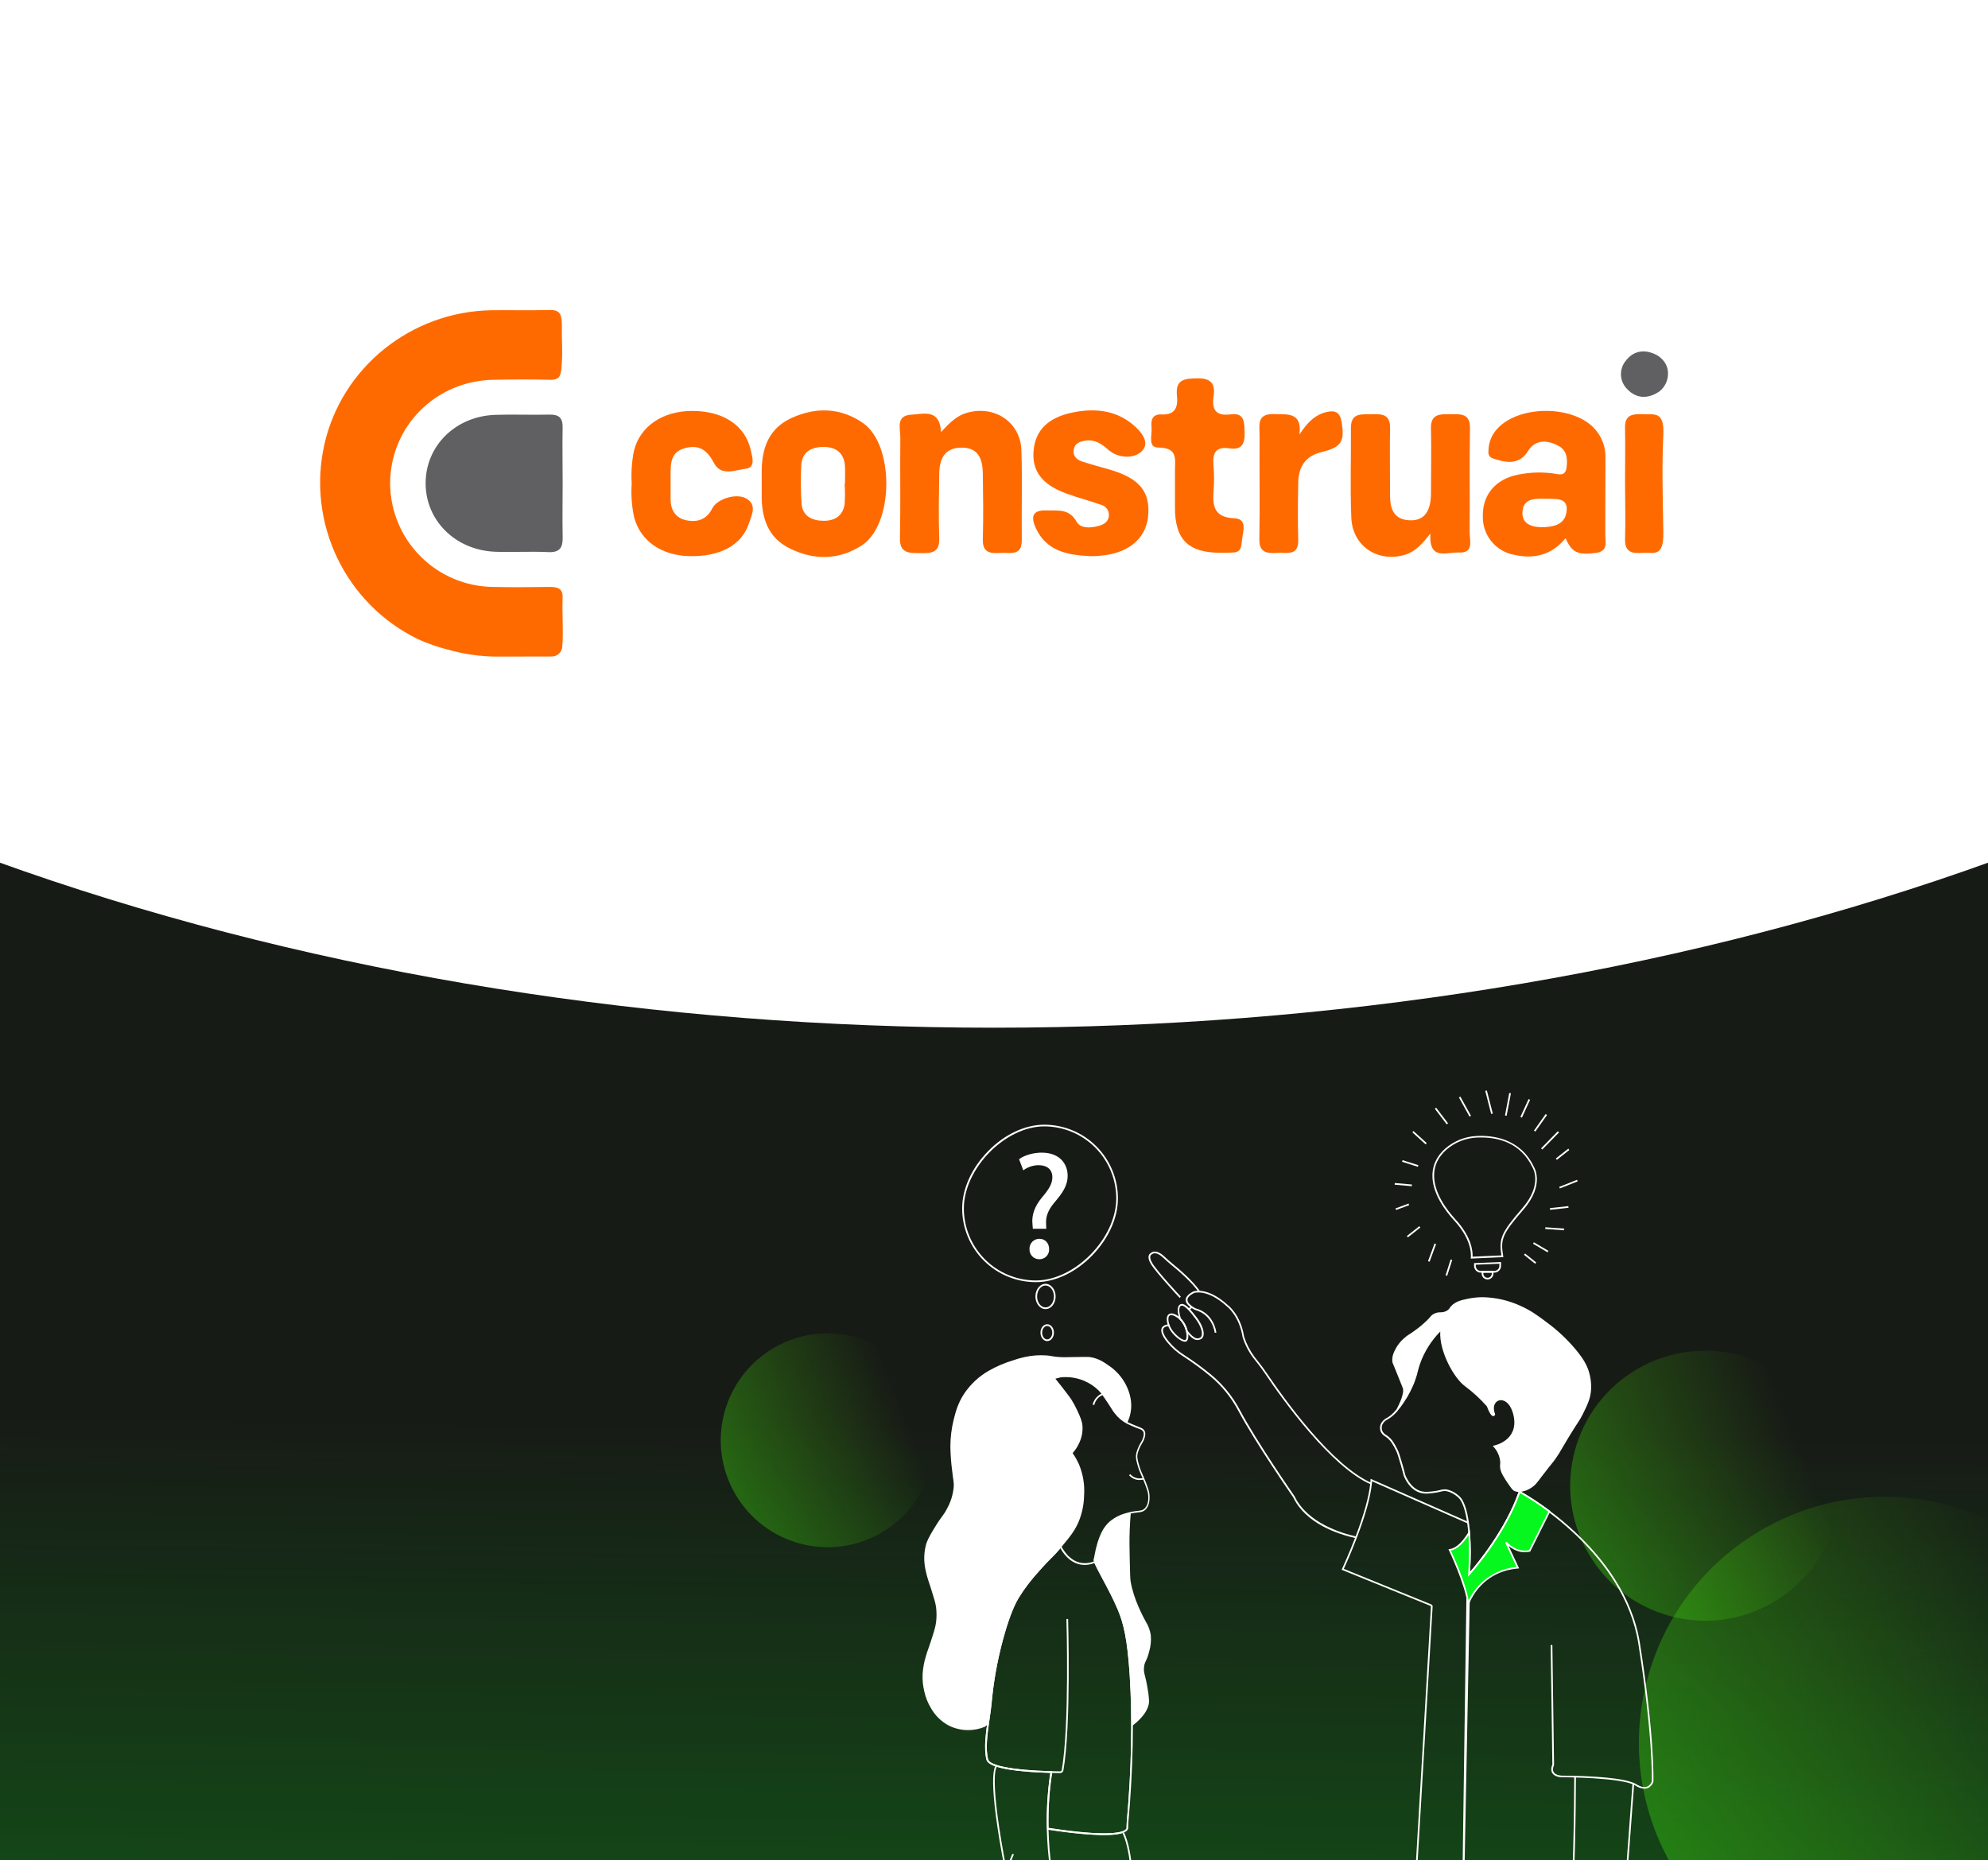 <svg width="590" height="552" viewBox="0 0 590 552" fill="none" xmlns="http://www.w3.org/2000/svg">
<rect x="0" y="0" width="590" height="552" fill="#333333" stroke="none"/>
<g clip-path="url(#clip0_459_2)">
<rect width="590" height="552" fill="#171B16"/>
<rect x="-50" y="374" width="668" height="212" fill="url(#paint0_linear_459_2)"/>
<circle cx="559.4" cy="517.207" r="72.997" transform="rotate(-120 559.4 517.207)" fill="url(#paint1_linear_459_2)"/>
<circle cx="245.638" cy="427.44" r="31.729" transform="rotate(-120 245.638 427.44)" fill="url(#paint2_linear_459_2)"/>
<circle cx="506.068" cy="440.92" r="40.065" transform="rotate(-120 506.068 440.92)" fill="url(#paint3_linear_459_2)"/>
<path d="M467.474 400.754C469.878 403.658 470.598 405.252 470.973 406.252C471.707 408.168 472.047 410.213 471.972 412.264C471.827 415.008 470.888 416.932 469.473 419.761C468.474 421.76 468.414 421.436 465.475 426.259C463.081 430.187 462.946 430.687 461.477 432.756C460.327 434.375 460.622 433.755 457.978 437.254C455.949 439.928 455.579 440.543 454.48 441.252C453.98 441.567 451.446 443.216 449.482 442.252C449.027 442.027 448.512 441.252 447.483 439.753C445.768 437.229 445.558 436.254 445.483 435.755C445.344 434.83 445.538 434.665 445.483 433.755C445.413 432.646 445.014 431.097 443.484 429.257C443.484 429.257 450.981 427.758 449.482 420.261C447.982 412.764 441.485 414.763 443.484 419.761C443.484 419.761 442.985 421.261 441.485 417.262C439.535 415.042 437.357 413.032 434.988 411.265C431.489 408.766 426.991 400.269 427.741 394.522C424.845 397.318 422.624 400.736 421.244 404.518C420.704 406.017 420.539 406.947 420.244 408.016C419.056 411.845 417.14 415.409 414.601 418.512C417.495 413.184 416.496 411.75 416.496 411.75L415.496 409.251C415.161 408.416 414.831 407.581 414.496 406.752C413.547 404.403 413.537 404.498 413.497 404.253C413.222 402.628 413.997 401.224 414.496 400.254C415.138 399.11 415.985 398.093 416.995 397.256C418.175 396.196 418.32 396.401 420.494 394.757C421.548 393.992 422.55 393.157 423.493 392.258C424.962 390.838 424.772 390.673 425.492 390.259C427.066 389.354 427.941 390.159 429.49 389.259C430.555 388.639 430.345 388.125 431.489 387.26C432.634 386.395 433.753 386.135 435.488 385.761C436.965 385.438 438.473 385.27 439.986 385.261C443.783 385.334 447.525 386.184 450.981 387.76C454.184 389.169 456.213 390.688 458.976 392.756L458.978 392.758C462.12 395.074 464.972 397.758 467.474 400.754Z" fill="white"/>
<path d="M334.03 410.75C332.845 408.532 331.128 406.643 329.032 405.253L328.986 405.22C327.688 404.31 326.004 403.129 323.534 402.754C323.009 402.671 321.432 402.697 318.295 402.749L318.037 402.754C316.152 402.784 315.613 402.814 314.538 402.754C312.434 402.634 312.259 402.389 310.54 402.254C308.361 402.101 306.172 402.27 304.043 402.754C302.856 403.01 301.687 403.344 300.544 403.753C298.109 404.494 295.763 405.5 293.547 406.752C290.53 408.459 287.96 410.857 286.05 413.749C284.259 416.524 283.618 419.029 283.054 421.236L283.051 421.246C282.398 423.862 282.062 426.547 282.052 429.243C282.082 431.583 282.248 433.919 282.552 436.24C282.931 439.698 283.136 439.863 283.051 441.238C282.853 443.521 282.172 445.735 281.052 447.735C279.998 449.824 279.728 449.529 277.304 453.483C275.44 456.516 275.05 457.586 274.805 458.48C274.42 459.947 274.252 461.463 274.305 462.979C274.358 464.158 274.525 465.33 274.805 466.477C275.165 468.141 275.425 468.696 276.304 471.475C277.184 474.254 277.649 475.753 277.804 476.973C277.989 478.466 277.989 479.977 277.804 481.471C277.629 482.855 277.184 484.245 276.304 486.968C275.35 489.912 275.25 489.847 274.805 491.467C274.241 493.25 273.905 495.097 273.805 496.964C273.746 498.645 273.914 500.326 274.305 501.962C274.691 503.727 275.367 505.416 276.304 506.96C277.485 509.049 279.213 510.777 281.302 511.958C283.148 512.941 285.208 513.456 287.3 513.457C289.015 513.459 290.714 513.119 292.297 512.458L293.237 511.728C293.537 509.579 293.877 507.495 294.047 505.731C294.627 499.142 295.798 492.618 297.545 486.239C299.679 478.332 301.454 475.243 302.043 474.244C303.923 471.204 306.1 468.358 308.541 465.747C311.494 462.409 312.244 462.139 315.038 458.75C317.567 455.677 318.936 453.987 320.036 451.253C320.977 448.863 321.484 446.325 321.535 443.757C321.737 440.682 321.224 437.603 320.036 434.76C319.5 433.524 318.83 432.351 318.037 431.262C318.859 430.375 319.533 429.363 320.036 428.263C320.8 426.713 321.145 424.99 321.035 423.265C320.922 421.847 320.466 420.834 319.567 418.836L319.536 418.767C319.028 417.646 318.443 416.56 317.787 415.518C317.467 415.019 316.992 414.344 314.788 411.52C314.122 410.664 313.455 409.831 312.789 409.021L314.788 408.521C317.167 408.275 319.57 408.618 321.785 409.521C323.466 410.217 324.994 411.236 326.283 412.52C327.015 413.262 327.683 414.257 329.018 416.247L329.032 416.268C330.376 418.272 330.312 418.407 331.031 419.267C331.966 420.509 333.159 421.532 334.53 422.266C334.996 421.315 335.332 420.307 335.529 419.267C336.289 415.184 334.63 411.89 334.03 410.75Z" fill="white"/>
<path d="M341.027 490.217C341.52 488.6 341.69 486.902 341.527 485.219C341.3 483.799 340.79 482.44 340.027 481.221C339.238 479.776 336.414 474.584 335.529 469.226C335.414 468.541 335.369 466.522 335.279 462.479L335.278 462.401C335.214 459.488 335.161 457.084 335.279 453.982C335.344 452.248 335.454 450.574 335.594 448.984C335.261 449.054 334.906 449.144 334.53 449.254C332.697 449.701 330.989 450.555 329.532 451.753C327.465 453.566 326.69 455.832 326.035 457.745L326.033 457.751C325.349 459.75 324.954 462.719 324.879 462.749C324.129 463.118 329.337 471.21 332.031 477.742C333.575 481.491 334.81 485.949 335.529 497.234C335.854 502.312 335.984 507.36 335.984 512.228C340.627 508.669 341.037 505.941 341.027 504.731C340.944 503.389 340.777 502.054 340.527 500.733C339.893 497.009 339.333 496.519 339.528 494.735C339.723 492.951 340.307 493.141 341.027 490.217Z" fill="white"/>
<path d="M327.453 544.589C323.909 544.589 318.666 544.184 310.9 543L310.695 542.97V542.76C310.544 537.202 310.879 531.642 311.694 526.142C303.393 525.892 293.507 525.017 292.797 522.264C291.928 518.895 292.617 514.157 293.232 509.979C293.457 508.439 293.667 506.98 293.792 505.685C294.365 499.153 295.521 492.685 297.245 486.359L297.3 486.144C298.75 480.776 300.274 476.718 301.828 474.084C303.883 470.585 306.257 467.916 308.351 465.547C309.68 464.048 310.545 463.183 311.384 462.344C312.51 461.244 313.578 460.086 314.583 458.875L314.823 458.585L314.998 458.915C316.077 460.979 319.201 465.537 324.894 463.328L325.129 463.238L325.214 463.473C325.578 464.418 326.508 466.152 327.578 468.156C329.077 470.97 330.966 474.474 332.261 477.617C333.915 481.616 335.084 486.314 335.759 497.184C336.594 510.259 336.294 525.022 334.865 541.071C334.835 541.403 334.824 541.737 334.83 542.07C334.83 542.215 334.83 542.36 334.83 542.505C334.815 542.676 334.762 542.841 334.676 542.988C334.589 543.136 334.471 543.263 334.33 543.36C333.685 543.939 331.931 544.589 327.453 544.589ZM311.184 542.535C329.057 545.244 333.12 543.76 334.04 542.99C334.122 542.932 334.192 542.858 334.244 542.772C334.297 542.686 334.331 542.59 334.345 542.49C334.345 542.35 334.345 542.21 334.345 542.065C334.345 541.725 334.345 541.376 334.38 541.026C335.809 525.002 336.109 510.264 335.274 497.219C334.585 486.414 333.43 481.78 331.776 477.807C330.491 474.688 328.617 471.2 327.113 468.391C326.073 466.447 325.234 464.893 324.819 463.893C319.181 465.932 315.972 461.749 314.708 459.485C313.444 460.984 312.599 461.819 311.709 462.708C310.82 463.598 310.015 464.403 308.711 465.892C306.285 468.496 304.124 471.334 302.258 474.364C300.724 476.958 299.22 480.976 297.76 486.299L297.7 486.514C295.989 492.81 294.842 499.246 294.272 505.745C294.142 507.06 293.932 508.519 293.707 510.064C293.102 514.197 292.417 518.88 293.262 522.154C293.762 524.033 300.759 525.347 311.969 525.652H312.254L312.209 525.932C311.381 531.426 311.038 536.981 311.184 542.535V542.535Z" fill="white"/>
<path d="M307.417 380.513C301.619 380.507 296.062 378.201 291.962 374.101C287.863 370.002 285.557 364.444 285.551 358.647C285.551 352.865 288.34 346.682 293.203 341.684C298.066 336.686 304.198 333.783 309.916 333.783C315.713 333.789 321.271 336.095 325.37 340.194C329.469 344.294 331.775 349.851 331.781 355.649C331.781 361.426 328.993 367.609 324.13 372.606C319.267 377.604 313.149 380.513 307.417 380.513ZM309.916 334.283C298.315 334.283 286.051 346.802 286.051 358.647C286.057 364.312 288.31 369.743 292.316 373.748C296.321 377.754 301.752 380.007 307.417 380.013C319.012 380.013 331.282 367.489 331.282 355.649C331.275 349.984 329.022 344.553 325.016 340.548C321.011 336.542 315.58 334.289 309.916 334.283V334.283ZM310.29 388.51C308.636 388.51 307.292 386.825 307.292 384.761C307.292 382.697 308.636 381.013 310.29 381.013C311.945 381.013 313.289 382.692 313.289 384.761C313.289 386.83 311.945 388.51 310.29 388.51ZM310.29 381.513C308.911 381.513 307.791 382.967 307.791 384.761C307.791 386.556 308.911 388.01 310.29 388.01C311.67 388.01 312.789 386.551 312.789 384.761C312.789 382.972 311.665 381.513 310.29 381.513ZM310.79 398.006C309.686 398.006 308.791 396.881 308.791 395.507C308.791 394.132 309.686 393.008 310.79 393.008C311.895 393.008 312.789 394.127 312.789 395.507C312.789 396.886 311.89 398.006 310.79 398.006ZM310.79 393.508C309.961 393.508 309.291 394.402 309.291 395.507C309.291 396.611 309.961 397.506 310.79 397.506C311.62 397.506 312.29 396.606 312.29 395.507C312.29 394.407 311.615 393.508 310.79 393.508Z" fill="white"/>
<path d="M327.828 544.599C324.255 544.599 318.922 544.159 311 542.94L311.075 542.44C328.468 545.119 332.921 543.939 334.026 543.04C334.115 542.977 334.189 542.896 334.245 542.802C334.3 542.708 334.334 542.603 334.346 542.495C334.346 542.34 334.346 542.19 334.346 542.035C334.34 541.702 334.352 541.368 334.381 541.036C335.79 525.277 336.1 510.124 335.275 497.229C334.585 486.409 333.431 481.781 331.777 477.817C330.487 474.699 328.613 471.2 327.109 468.391C325.109 464.613 324.39 463.243 324.555 462.734C324.572 462.678 324.601 462.627 324.64 462.584C324.67 462.469 324.72 462.184 324.775 461.889C325.016 460.454 325.35 459.037 325.774 457.646C326.424 455.756 327.229 453.402 329.348 451.543C330.831 450.319 332.572 449.448 334.441 448.994C335.436 448.705 336.457 448.513 337.489 448.42C338.569 448.295 339.219 448.225 339.823 447.565C340.893 446.4 340.823 444.566 340.758 443.746C340.713 442.867 340.423 442.062 339.758 440.323C339.283 439.053 338.939 438.324 338.664 437.694C338.297 436.925 337.992 436.128 337.754 435.31C337.254 433.636 336.934 432.531 337.254 431.182C337.492 430.291 337.836 429.432 338.279 428.623C338.429 428.343 338.564 428.123 338.684 427.918C338.936 427.535 339.128 427.115 339.253 426.674C339.398 426.174 339.593 425.439 339.278 424.864C339.024 424.4 338.559 424.225 337.969 424H337.909C336.275 423.38 334.91 422.74 334.411 422.5C333.007 421.755 331.784 420.711 330.827 419.442C330.503 419.053 330.212 418.639 329.957 418.202C329.727 417.822 329.408 417.308 328.813 416.418C327.483 414.419 326.814 413.419 326.094 412.709C324.831 411.447 323.331 410.447 321.681 409.766C320.426 409.246 319.103 408.909 317.753 408.766C316.772 408.666 315.784 408.666 314.804 408.766L313.219 409.166C313.814 409.896 314.404 410.635 314.974 411.365C317.278 414.319 317.688 414.914 317.972 415.363C318.637 416.414 319.226 417.509 319.737 418.642C320.671 420.706 321.141 421.746 321.261 423.225C321.373 424.991 321.02 426.756 320.236 428.343C319.753 429.405 319.111 430.387 318.332 431.257C319.084 432.316 319.724 433.45 320.241 434.64C321.436 437.518 321.949 440.633 321.741 443.741C321.697 446.338 321.189 448.905 320.241 451.323C319.107 454.152 317.638 455.936 315.204 458.885C314.11 460.227 312.942 461.507 311.705 462.719C310.875 463.548 310.016 464.408 308.706 465.892C306.627 468.246 304.268 470.89 302.239 474.349C300.71 476.938 299.205 480.951 297.741 486.284L297.676 486.519C295.97 492.809 294.824 499.238 294.252 505.731C294.127 507.045 293.912 508.504 293.688 510.054C293.083 514.187 292.398 518.87 293.243 522.139C293.888 524.638 305.158 525.637 314.609 525.697C314.727 525.699 314.842 525.659 314.934 525.584C315.025 525.509 315.087 525.404 315.109 525.287C317.433 512.083 316.503 480.806 316.493 480.476H316.993C316.993 480.791 317.932 512.138 315.603 525.387C315.562 525.621 315.438 525.832 315.255 525.984C315.072 526.135 314.841 526.216 314.604 526.212C309.711 526.167 293.658 525.757 292.758 522.279C291.888 518.91 292.583 514.177 293.193 509.994C293.418 508.454 293.628 506.995 293.753 505.701C294.326 499.179 295.479 492.721 297.196 486.404L297.256 486.169C298.71 480.791 300.23 476.738 301.784 474.109C303.838 470.61 306.212 467.946 308.306 465.577C309.631 464.078 310.496 463.213 311.305 462.379C312.531 461.18 313.689 459.913 314.774 458.585C317.378 455.427 318.677 453.792 319.732 451.153C320.669 448.792 321.177 446.282 321.231 443.741C321.421 440.702 320.908 437.66 319.732 434.85C319.202 433.632 318.54 432.475 317.758 431.402L317.638 431.237L317.777 431.087C318.582 430.22 319.241 429.229 319.732 428.153C320.488 426.645 320.832 424.964 320.731 423.28C320.616 421.886 320.161 420.876 319.232 418.862C318.73 417.749 318.151 416.674 317.498 415.643C317.208 415.188 316.808 414.604 314.499 411.645C313.854 410.815 313.184 409.981 312.5 409.146L312.25 408.841L314.634 408.246C317.064 407.985 319.521 408.328 321.786 409.246C323.499 409.954 325.054 410.993 326.364 412.305C327.119 413.064 327.793 414.074 329.143 416.088C329.742 416.983 330.062 417.502 330.297 417.882C330.536 418.301 330.814 418.696 331.127 419.062C332.038 420.279 333.205 421.283 334.545 422.001C335.045 422.245 336.41 422.875 338.044 423.5L338.104 423.525C338.734 423.765 339.333 423.99 339.673 424.614C340.083 425.369 339.848 426.229 339.673 426.799C339.534 427.284 339.322 427.746 339.044 428.168C338.929 428.358 338.799 428.578 338.654 428.848C338.223 429.617 337.888 430.436 337.654 431.287C337.379 432.456 337.624 433.366 338.154 435.155C338.385 435.953 338.681 436.73 339.039 437.479C339.318 438.089 339.663 438.854 340.148 440.138C340.768 441.797 341.108 442.717 341.148 443.711C341.188 444.571 341.293 446.575 340.083 447.89C339.348 448.689 338.549 448.779 337.439 448.889C336.434 448.982 335.44 449.17 334.471 449.449C332.673 449.885 330.997 450.72 329.568 451.893C327.568 453.662 326.799 455.851 326.139 457.786C325.722 459.152 325.396 460.544 325.164 461.954C325.024 462.694 324.999 462.833 324.925 462.893C324.925 463.393 326.199 465.807 327.423 468.131C328.923 470.95 330.812 474.459 332.111 477.602C333.766 481.601 334.93 486.284 335.61 497.169C336.435 510.094 336.11 525.267 334.71 541.056C334.68 541.376 334.68 541.685 334.68 542.015C334.68 542.175 334.68 542.33 334.68 542.49C334.669 542.67 334.618 542.845 334.531 543.002C334.445 543.16 334.325 543.298 334.181 543.405C333.596 544.054 331.797 544.599 327.828 544.599Z" fill="white"/>
<path d="M301.134 568.984C299.664 562.302 298.42 556.145 297.425 550.672C292.862 525.477 295.426 523.923 295.736 523.828L295.886 524.303C295.816 524.358 293.497 526.167 297.92 550.587C298.92 556.05 300.154 562.202 301.623 568.879L301.134 568.984ZM314.688 568.999C309.155 549.892 310.515 533.769 311.819 525.862L312.319 525.942C311.02 533.809 309.665 549.847 315.173 568.864L314.688 568.999Z" fill="white"/>
<path d="M295.895 568.644L295.395 568.549C296.335 563.771 298.239 555.054 300.428 550.191L300.653 550.291H300.908L300.883 550.396C298.724 555.194 296.829 563.891 295.895 568.644ZM336.428 568.599H335.928C336.138 556.639 335.203 548.372 333.144 544.034L333.594 543.819C335.688 548.227 336.643 556.564 336.428 568.599ZM324.773 416.952L324.273 416.867C324.501 415.888 325.03 415.004 325.786 414.34C326.541 413.676 327.485 413.265 328.486 413.164L328.556 413.664C325.292 414.123 324.793 416.837 324.773 416.952ZM338.272 439.228C337.665 439.243 337.063 439.123 336.509 438.875C335.954 438.628 335.462 438.26 335.068 437.798L335.473 437.504C335.558 437.619 336.81 439.228 339.313 438.617L339.469 438.959C339.469 438.959 339.699 439.165 338.272 439.228Z" fill="white"/>
<path d="M424.692 476.475L419.265 568.922L419.764 568.951L425.191 476.504L424.692 476.475Z" fill="white"/>
<path d="M424.877 476.723L398.163 465.867L398.278 465.628C398.278 465.588 400.237 461.449 402.241 456.187C404.74 449.629 406.275 444.132 406.665 440.283C406.704 439.918 406.729 439.573 406.749 439.234V438.874L435.772 451.663L435.572 452.118L407.204 439.623C407.204 439.858 407.169 440.093 407.139 440.338C406.739 444.282 405.24 449.679 402.686 456.366C400.952 460.93 399.263 464.653 398.818 465.608L425.047 476.273L424.877 476.723Z" fill="white"/>
<path d="M402.421 456.506C397.059 455.322 387.508 452.158 383.784 444.341C383.689 444.216 372.629 428.288 367.531 418.727C365.419 414.722 362.531 411.178 359.034 408.301C356.542 406.245 353.932 404.336 351.218 402.584C349.421 401.457 347.815 400.051 346.46 398.421C344.93 396.536 344.361 395.102 344.76 394.167C345.045 393.498 345.805 393.108 347.01 393.008L347.05 393.508C346.05 393.593 345.43 393.882 345.22 394.367C344.905 395.112 345.465 396.406 346.85 398.111C348.168 399.702 349.734 401.071 351.488 402.164C354.215 403.921 356.838 405.833 359.344 407.892C362.896 410.81 365.831 414.407 367.976 418.472C373.054 428.008 384.104 443.911 384.214 444.071C388.002 452.018 398.283 455.067 402.531 456.001L402.421 456.506Z" fill="white"/>
<path d="M351.627 398.181C350.628 398.181 349.018 396.941 347.829 395.492C346.704 394.122 346.065 392.213 346.33 390.954C346.354 390.75 346.424 390.554 346.535 390.381C346.646 390.208 346.794 390.062 346.969 389.954C347.184 389.856 347.416 389.801 347.652 389.793C347.888 389.786 348.123 389.825 348.344 389.909C349.608 390.294 350.983 391.563 351.762 393.068C352.807 395.067 352.982 397.491 352.132 398.066C351.98 398.155 351.803 398.195 351.627 398.181ZM347.629 390.289C347.524 390.281 347.419 390.295 347.319 390.33C347.22 390.365 347.128 390.419 347.051 390.49C346.973 390.561 346.911 390.648 346.868 390.744C346.824 390.84 346.801 390.943 346.799 391.049C346.614 391.993 347.049 393.757 348.214 395.172C349.668 396.946 351.357 397.951 351.837 397.631C352.317 397.311 352.302 395.222 351.302 393.293C350.655 391.973 349.54 390.942 348.174 390.399C347.999 390.335 347.815 390.298 347.629 390.289V390.289Z" fill="white"/>
<path d="M355.336 397.696C354.571 397.696 353.637 397.221 352.037 395.247L352.002 395.207V395.147C351.85 394.504 351.62 393.881 351.317 393.293C350.994 392.681 350.581 392.12 350.093 391.629L350.053 391.584V391.529C349.778 390.719 349.193 388.715 349.763 387.625C349.834 387.479 349.935 387.349 350.06 387.244C350.185 387.14 350.331 387.064 350.488 387.021C351.757 386.661 353.537 388.84 355.256 391.104C356.79 393.133 357.54 395.327 357.125 396.572C357.049 396.813 356.914 397.031 356.731 397.206C356.549 397.38 356.325 397.506 356.08 397.571C355.84 397.649 355.589 397.691 355.336 397.696ZM352.462 394.977C354.521 397.476 355.291 397.276 355.906 397.101C356.074 397.058 356.227 396.971 356.352 396.85C356.476 396.73 356.567 396.578 356.615 396.412C356.975 395.337 356.235 393.278 354.821 391.414C353.786 390.049 351.642 387.201 350.588 387.505C350.497 387.531 350.413 387.576 350.342 387.638C350.27 387.699 350.213 387.775 350.173 387.86C349.848 388.48 349.963 389.804 350.473 391.319C350.98 391.836 351.408 392.426 351.742 393.068C352.057 393.674 352.298 394.315 352.462 394.977ZM406.814 440.523C394.989 435.32 380.91 415.764 375.407 407.597C374.328 405.988 373.103 404.438 371.944 402.984C370.545 401.126 369.474 399.044 368.775 396.826C367.776 390.469 364.152 387.735 364.117 387.71C358.28 382.363 354.396 383.712 354.356 383.742C353.132 384.362 352.472 385.021 352.422 385.696C352.367 386.496 353.167 387.196 353.846 387.695C354.163 387.921 354.497 388.12 354.846 388.29C360.409 389.789 360.983 395.437 360.993 395.492L360.494 395.537C360.494 395.487 359.939 390.194 354.681 388.76C354.282 388.576 353.899 388.359 353.537 388.11C352.412 387.33 351.842 386.491 351.897 385.671C351.952 384.851 352.712 384.007 354.131 383.297C354.326 383.222 358.37 381.798 364.412 387.335C364.547 387.43 368.23 390.204 369.235 396.727C369.93 398.864 370.968 400.875 372.309 402.679C373.473 404.143 374.703 405.678 375.807 407.327C381.305 415.459 395.299 434.926 406.999 440.078L406.814 440.523Z" fill="white"/>
<path d="M353.022 388.774L352.663 388.425C352.943 388.153 353.248 387.907 353.572 387.69L353.857 388.1C353.559 388.298 353.279 388.524 353.022 388.774ZM350.089 385.181C349.804 384.871 343.057 377.634 341.562 375.14C340.917 374.071 340.718 373.196 340.957 372.546C341.016 372.383 341.107 372.233 341.225 372.105C341.343 371.977 341.484 371.874 341.642 371.802C341.892 371.587 343.211 370.702 345.53 372.871C346.36 373.641 347.105 374.335 347.9 374.975C350.109 376.764 354.112 380.208 356.136 383.187L355.726 383.467C353.727 380.543 349.774 377.134 347.585 375.365C346.78 374.71 346.025 374.016 345.191 373.236C343.002 371.192 341.962 372.181 341.952 372.191L341.912 372.231H341.857C341.753 372.279 341.661 372.348 341.586 372.434C341.511 372.521 341.455 372.622 341.422 372.731C341.297 373.076 341.297 373.731 341.992 374.885C343.456 377.334 350.383 384.766 350.453 384.836L350.089 385.181Z" fill="white"/>
<path d="M434.358 568.939L433.858 568.929L435.198 474.384L436.197 474.394L434.358 568.939Z" fill="white"/>
<path d="M466.285 568.964L465.785 568.904C466.935 559.358 467.165 536.603 467.21 527.262H467.709C467.669 536.613 467.439 559.393 466.285 568.964Z" fill="white"/>
<path d="M484.49 529.296L481.547 568.9L482.045 568.937L484.988 529.333L484.49 529.296Z" fill="white"/>
<path d="M488.036 530.84C487.065 530.783 486.129 530.458 485.332 529.901C481.439 527.467 463.656 527.442 463.476 527.442C463.396 527.442 461.477 527.442 460.712 526.237C460.277 525.577 460.282 524.703 460.712 523.643L460.212 488.208H460.712L461.212 523.748V523.793C460.817 524.713 460.792 525.447 461.137 525.967C461.767 526.932 463.461 526.967 463.481 526.967C464.216 526.967 481.588 526.967 485.602 529.501C486.891 530.305 487.976 530.55 488.825 530.225C489.153 530.077 489.445 529.862 489.685 529.594C489.925 529.327 490.107 529.012 490.22 528.671C490.245 527.936 490.555 515.177 486.222 487.768C482.013 461.104 454.105 444.786 451.121 443.112C446.623 455.892 436.282 467.292 436.177 467.407L435.678 467.942L435.728 467.222C436.522 456.096 435.323 446.73 432.809 444.436C430.81 442.632 428.986 442.502 428.966 442.502C428.502 442.481 428.039 442.54 427.596 442.677C427.076 442.813 426.549 442.919 426.017 442.997C424.332 443.242 422.888 443.447 421.409 442.997C419.484 442.397 417.88 440.798 416.761 438.369C416.608 438.052 416.498 437.716 416.436 437.369C416.336 436.96 416.166 436.265 415.746 434.825L415.691 434.63C415.006 432.306 414.666 431.132 414.262 430.372C413.407 428.733 412.737 427.433 411.343 426.464L411.133 426.319C410.531 425.99 410.049 425.477 409.759 424.855C409.491 424.149 409.491 423.371 409.759 422.665C410.13 421.848 410.78 421.189 411.593 420.806C412.077 420.537 412.531 420.217 412.947 419.852C413.468 419.387 413.956 418.886 414.407 418.352L414.786 418.677C414.326 419.227 413.825 419.742 413.287 420.217C412.85 420.596 412.376 420.931 411.873 421.216C411.152 421.545 410.571 422.119 410.233 422.835C410.014 423.42 410.014 424.065 410.233 424.65C410.491 425.178 410.909 425.612 411.428 425.889L411.643 426.034C413.142 427.079 413.837 428.423 414.721 430.127C415.146 430.937 415.491 432.127 416.186 434.476L416.241 434.67C416.666 436.12 416.836 436.82 416.936 437.239C416.995 437.548 417.092 437.849 417.225 438.134C418.285 440.433 419.789 441.942 421.574 442.497C422.943 442.922 424.337 442.722 425.952 442.497C426.471 442.425 426.985 442.321 427.491 442.187C427.976 442.039 428.484 441.975 428.99 441.997C429.075 441.997 431.02 442.127 433.144 444.062C435.753 446.431 436.992 455.407 436.277 466.517C438.387 464.078 446.853 453.872 450.731 442.662L450.831 442.387L451.086 442.522C451.396 442.692 482.238 459.405 486.701 487.688C491.154 515.871 490.7 528.596 490.7 528.721V528.776C490.569 529.198 490.349 529.586 490.055 529.916C489.761 530.245 489.4 530.508 488.995 530.685C488.688 530.795 488.362 530.847 488.036 530.84Z" fill="white"/>
<path d="M450.841 442.782C450.332 442.791 449.829 442.68 449.372 442.457C448.872 442.207 448.372 441.482 447.288 439.898C445.448 437.184 445.288 436.2 445.233 435.775C445.171 435.39 445.163 434.998 445.208 434.61C445.242 434.327 445.25 434.041 445.233 433.756C445.069 432.134 444.387 430.608 443.289 429.402L443.024 429.078L443.434 428.998C443.729 428.938 450.666 427.453 449.237 420.291C448.737 417.792 447.542 416.028 446.058 415.623C445.687 415.512 445.292 415.508 444.919 415.611C444.546 415.715 444.21 415.922 443.949 416.208C443.254 416.993 443.164 418.277 443.714 419.652L443.749 419.737L443.719 419.821C443.685 419.942 443.615 420.049 443.518 420.129C443.422 420.21 443.304 420.259 443.179 420.271C442.799 420.271 442.24 419.926 441.28 417.378C439.351 415.184 437.199 413.197 434.858 411.45C431.534 409.081 427.096 401.054 427.441 395.172C424.804 397.844 422.775 401.054 421.493 404.583C421.195 405.427 420.941 406.286 420.734 407.157C420.659 407.457 420.584 407.757 420.499 408.066C420.389 408.466 420.254 408.896 420.094 409.341C420.024 409.546 419.944 409.761 419.859 409.971V410.026C419.784 410.231 419.699 410.43 419.614 410.635C419.339 411.31 419.014 412.025 418.645 412.754L418.435 413.169C418.271 413.502 418.096 413.827 417.91 414.144C417.85 414.254 417.785 414.374 417.72 414.484L417.5 414.864L417.145 415.388C417.115 415.448 417.079 415.504 417.04 415.558C416.95 415.708 416.85 415.868 416.74 416.028C416.705 416.088 416.667 416.147 416.625 416.203C416.56 416.313 416.475 416.438 416.395 416.553C415.901 417.286 415.367 417.992 414.796 418.667L413.412 420.051L414.446 418.282L414.506 418.177C414.952 417.351 415.351 416.5 415.701 415.628L415.746 415.523C415.786 415.408 415.831 415.298 415.871 415.193C415.961 414.929 416.046 414.694 416.106 414.454C416.13 414.39 416.15 414.325 416.166 414.259C416.249 413.968 416.314 413.673 416.361 413.374C416.361 413.289 416.361 413.249 416.386 413.209C416.41 413.169 416.41 413.034 416.415 412.959C416.42 412.884 416.415 412.839 416.415 412.799C416.459 412.483 416.417 412.16 416.296 411.865L416.271 411.82L414.856 408.276L414.271 406.822C413.857 405.787 413.622 405.228 413.482 404.908C413.381 404.706 413.305 404.493 413.257 404.273C412.972 402.569 413.757 401.094 414.281 400.12C414.938 398.948 415.803 397.906 416.835 397.046C417.285 396.637 417.774 396.274 418.295 395.961C418.75 395.677 419.294 395.322 420.354 394.537C421.399 393.771 422.393 392.936 423.328 392.038C423.759 391.629 424.165 391.194 424.542 390.734C424.765 390.432 425.049 390.182 425.377 389.999C426.024 389.633 426.758 389.448 427.501 389.464C428.156 389.485 428.805 389.324 429.375 388.999C429.735 388.801 430.037 388.513 430.255 388.165C430.547 387.722 430.916 387.334 431.344 387.02C432.514 386.141 433.608 385.871 435.443 385.476C436.939 385.152 438.465 384.984 439.996 384.976C443.826 385.042 447.602 385.892 451.091 387.475C454.32 388.894 456.339 390.404 459.133 392.498C462.291 394.827 465.159 397.527 467.674 400.54C470.003 403.353 470.793 404.993 471.218 406.107C471.952 408.053 472.292 410.126 472.217 412.205C472.067 415.053 471.068 417.043 469.688 419.801C469.282 420.627 468.816 421.422 468.294 422.18C467.794 422.94 467.044 424.08 465.68 426.319C464.775 427.818 464.205 428.783 463.741 429.572C463.113 430.712 462.424 431.816 461.677 432.881C461.127 433.656 460.907 433.926 460.537 434.38C460.167 434.835 459.562 435.57 458.178 437.379L457.408 438.379C456.014 440.228 455.594 440.788 454.614 441.422C453.509 442.221 452.202 442.692 450.841 442.782ZM443.919 429.382C444.947 430.611 445.58 432.121 445.733 433.716C445.753 434.029 445.744 434.343 445.708 434.655C445.656 435 445.656 435.35 445.708 435.695C445.708 435.696 445.709 435.698 445.709 435.699C445.769 436.091 445.91 437.004 447.667 439.593C448.667 441.033 449.167 441.812 449.572 442.007C450.746 442.582 452.43 442.237 454.315 441.008C455.229 440.413 455.604 439.918 456.988 438.079L457.758 437.079C459.148 435.25 459.757 434.53 460.132 434.081C460.507 433.631 460.712 433.376 461.252 432.616C461.988 431.577 462.67 430.501 463.296 429.392C463.761 428.603 464.335 427.618 465.24 426.134C466.604 423.89 467.359 422.74 467.859 421.986C468.372 421.242 468.83 420.462 469.228 419.652C469.236 419.637 469.243 419.622 469.251 419.607C470.589 416.926 471.558 414.983 471.702 412.255C471.766 410.242 471.426 408.236 470.703 406.357C470.293 405.283 469.528 403.688 467.244 400.929C464.755 397.95 461.918 395.281 458.793 392.978C456.019 390.899 454.02 389.404 450.846 387.98C447.421 386.42 443.713 385.578 439.951 385.506C438.455 385.517 436.964 385.685 435.502 386.006C433.738 386.39 432.684 386.645 431.604 387.46C431.213 387.744 430.875 388.094 430.605 388.495C430.35 388.912 429.992 389.256 429.565 389.494C428.925 389.86 428.197 390.043 427.461 390.024C426.798 390.004 426.143 390.167 425.567 390.494C425.292 390.648 425.053 390.859 424.867 391.114C424.478 391.588 424.059 392.037 423.612 392.458C422.668 393.355 421.666 394.19 420.614 394.957C419.573 395.742 419 396.103 418.545 396.39C418.536 396.396 418.528 396.401 418.52 396.406C418.022 396.702 417.556 397.048 417.13 397.441C416.143 398.259 415.314 399.252 414.686 400.37C414.161 401.369 413.452 402.674 413.712 404.208C413.751 404.391 413.814 404.567 413.902 404.733C414.041 405.058 414.276 405.617 414.696 406.657L415.281 408.111L416.685 411.635C416.86 412.007 416.926 412.421 416.875 412.829C416.875 412.874 416.875 412.934 416.875 412.994C416.869 413.095 416.857 413.195 416.84 413.294C416.843 413.339 416.843 413.384 416.84 413.429C416.792 413.757 416.722 414.081 416.63 414.399C416.614 414.475 416.592 414.55 416.565 414.624C416.505 414.849 416.415 415.123 416.321 415.378L416.191 415.723L416.146 415.833L416.145 415.834C416.08 415.999 416.016 416.163 415.941 416.333L415.981 416.273C416.061 416.158 416.141 416.038 416.211 415.923C416.281 415.808 416.286 415.813 416.321 415.758C416.43 415.593 416.525 415.443 416.62 415.288C416.66 415.228 416.69 415.183 416.715 415.138L417.035 414.609L417.25 414.239L417.44 413.904C417.62 413.584 417.79 413.264 417.94 412.944L418.15 412.53C418.51 411.81 418.829 411.11 419.099 410.445C419.194 410.226 419.279 410.011 419.359 409.801L419.384 409.746C419.454 409.556 419.529 409.366 419.589 409.176C419.749 408.741 419.879 408.321 419.984 407.931C420.069 407.627 420.144 407.332 420.219 407.032C420.431 406.147 420.689 405.275 420.994 404.418C422.38 400.598 424.623 397.146 427.551 394.327L428.051 393.827L427.956 394.542C427.206 400.3 431.744 408.651 435.103 411.035C437.486 412.816 439.679 414.839 441.645 417.073L441.69 417.148C442.654 419.727 443.119 419.762 443.139 419.762C443.157 419.753 443.171 419.739 443.179 419.722C442.605 418.222 442.739 416.773 443.549 415.868C443.867 415.508 444.283 415.247 444.745 415.116C445.208 414.986 445.699 414.992 446.158 415.133C446.963 415.348 448.917 416.278 449.697 420.186C451.056 426.839 445.483 428.938 443.919 429.382Z" fill="white"/>
<path d="M443.919 429.382C444.947 430.611 445.58 432.121 445.733 433.716C445.753 434.029 445.744 434.343 445.708 434.655C445.656 435 445.656 435.35 445.708 435.695L445.709 435.699C445.769 436.091 445.91 437.004 447.667 439.593C448.667 441.033 449.167 441.812 449.572 442.007C450.746 442.582 452.43 442.237 454.315 441.008C455.229 440.413 455.604 439.918 456.988 438.079L457.758 437.079C459.148 435.25 459.757 434.53 460.132 434.081C460.507 433.631 460.712 433.376 461.252 432.616C461.988 431.577 462.67 430.501 463.296 429.392C463.761 428.603 464.335 427.618 465.24 426.134C466.604 423.89 467.359 422.74 467.859 421.986C468.372 421.242 468.83 420.462 469.228 419.652L469.251 419.607C470.589 416.926 471.558 414.983 471.702 412.255C471.766 410.242 471.426 408.236 470.703 406.357C470.293 405.283 469.528 403.688 467.244 400.929C464.755 397.95 461.918 395.281 458.793 392.978C456.019 390.899 454.02 389.404 450.846 387.98C447.421 386.42 443.713 385.578 439.951 385.506C438.455 385.517 436.964 385.685 435.502 386.006C433.738 386.39 432.684 386.645 431.604 387.46C431.213 387.744 430.875 388.094 430.605 388.495C430.35 388.912 429.992 389.256 429.565 389.494C428.925 389.86 428.197 390.043 427.461 390.024C426.798 390.004 426.143 390.167 425.567 390.494C425.292 390.648 425.053 390.859 424.867 391.114C424.478 391.588 424.059 392.037 423.612 392.458C422.668 393.355 421.666 394.19 420.614 394.957C419.573 395.742 419 396.103 418.545 396.39L418.52 396.406C418.022 396.702 417.556 397.048 417.13 397.441C416.143 398.259 415.314 399.252 414.686 400.37C414.161 401.369 413.452 402.674 413.712 404.208C413.751 404.391 413.814 404.567 413.902 404.733C414.041 405.058 414.276 405.617 414.696 406.657L415.281 408.111L416.685 411.635C416.86 412.007 416.926 412.421 416.875 412.829V412.994C416.869 413.095 416.857 413.195 416.84 413.294C416.843 413.339 416.843 413.384 416.84 413.429C416.792 413.757 416.722 414.081 416.63 414.399C416.614 414.475 416.592 414.55 416.565 414.624C416.505 414.849 416.415 415.123 416.321 415.378L416.191 415.723L416.146 415.833L416.145 415.834C416.08 415.999 416.016 416.163 415.941 416.333L415.981 416.273C416.061 416.158 416.141 416.038 416.211 415.923C416.281 415.808 416.286 415.813 416.321 415.758C416.43 415.593 416.525 415.443 416.62 415.288C416.66 415.228 416.69 415.183 416.715 415.138L417.035 414.609L417.25 414.239L417.44 413.904C417.62 413.584 417.79 413.264 417.94 412.944L418.15 412.53C418.51 411.81 418.829 411.11 419.099 410.445C419.194 410.226 419.279 410.011 419.359 409.801L419.384 409.746C419.454 409.556 419.529 409.366 419.589 409.176C419.749 408.741 419.879 408.321 419.984 407.931C420.069 407.627 420.144 407.332 420.219 407.032C420.431 406.147 420.689 405.275 420.994 404.418C422.38 400.598 424.623 397.146 427.551 394.327L428.051 393.827L427.956 394.542C427.206 400.3 431.744 408.651 435.103 411.035C437.486 412.816 439.679 414.839 441.645 417.073L441.69 417.148C442.654 419.727 443.119 419.762 443.139 419.762C443.157 419.753 443.171 419.739 443.179 419.722C442.605 418.222 442.739 416.773 443.549 415.868C443.867 415.508 444.283 415.247 444.745 415.116C445.208 414.986 445.699 414.992 446.158 415.133C446.963 415.348 448.917 416.278 449.697 420.186C451.056 426.839 445.483 428.938 443.919 429.382Z" fill="white"/>
<path d="M436.487 373.551L436.517 373.221C436.632 372.022 436.622 367.689 431.549 362.186C429.05 359.467 424.862 354.059 425.127 348.392C425.257 345.533 426.526 343.004 428.89 340.895C431.53 338.588 434.883 337.259 438.386 337.131C442.929 336.916 451.156 337.806 455.179 346.188C455.179 346.188 458.678 351.395 452.145 358.952C445.913 366.144 445.238 367.694 446.123 372.806L446.173 373.086L436.927 373.496C436.882 373.49 436.837 373.49 436.792 373.496L436.487 373.551ZM439.636 337.566C439.226 337.566 438.826 337.566 438.431 337.596C435.035 337.713 431.784 338.999 429.225 341.235C426.961 343.269 425.726 345.678 425.627 348.397C425.372 353.894 429.46 359.172 431.914 361.836C436.777 367.104 437.112 371.387 437.037 372.956L445.603 372.577C444.768 367.529 445.603 365.729 451.786 358.582C458.063 351.335 454.784 346.442 454.784 346.392C451.321 339.235 444.868 337.581 439.641 337.581L439.636 337.566Z" fill="white"/>
<path fill-rule="evenodd" clip-rule="evenodd" d="M443.478 377.693H439.48C438.949 377.693 438.441 377.483 438.066 377.108C437.691 376.733 437.48 376.224 437.48 375.694V374.864L445.477 374.53V375.694C445.477 376.224 445.266 376.733 444.892 377.108C444.517 377.483 444.008 377.693 443.478 377.693ZM437.98 375.684V375.334L444.977 375.044V375.684C444.977 376.082 444.819 376.463 444.538 376.744C444.257 377.025 443.876 377.183 443.478 377.183H439.48C439.082 377.183 438.701 377.025 438.419 376.744C438.138 376.463 437.98 376.082 437.98 375.684Z" fill="white"/>
<path d="M441.478 379.715C441.014 379.715 440.569 379.53 440.241 379.202C439.913 378.874 439.729 378.429 439.729 377.966V377.216H443.228V377.966C443.228 378.429 443.043 378.874 442.715 379.202C442.387 379.53 441.942 379.715 441.478 379.715V379.715ZM440.229 377.716V377.966C440.229 378.297 440.36 378.615 440.595 378.849C440.829 379.083 441.147 379.215 441.478 379.215C441.81 379.215 442.127 379.083 442.362 378.849C442.596 378.615 442.728 378.297 442.728 377.966V377.716H440.229Z" fill="white"/>
<path d="M430.515 373.784L429.024 378.476L429.5 378.628L430.991 373.936L430.515 373.784Z" fill="white"/>
<path d="M425.739 369.041L423.807 374.283L424.276 374.456L426.208 369.214L425.739 369.041Z" fill="white"/>
<path d="M421.225 363.903L417.527 366.825L417.837 367.217L421.535 364.295L421.225 363.903Z" fill="white"/>
<path d="M418.036 357.191L414.17 358.625L414.344 359.094L418.21 357.66L418.036 357.191Z" fill="white"/>
<path d="M413.952 351.093L413.909 351.591L418.987 352.033L419.031 351.535L413.952 351.093Z" fill="white"/>
<path d="M416.257 344.312L416.106 344.788L420.798 346.279L420.949 345.802L416.257 344.312Z" fill="white"/>
<path d="M419.494 335.675L419.158 336.045L423.089 339.618L423.426 339.248L419.494 335.675Z" fill="white"/>
<path d="M426.224 328.741L425.827 329.044L429.358 333.68L429.755 333.377L426.224 328.741Z" fill="white"/>
<path d="M433.415 325.452L432.978 325.694L436.123 331.379L436.561 331.137L433.415 325.452Z" fill="white"/>
<path d="M441.271 323.627L440.787 323.752L442.552 330.595L443.036 330.47L441.271 323.627Z" fill="white"/>
<path d="M447.92 324.366L446.649 331.043L447.14 331.137L448.411 324.46L447.92 324.366Z" fill="white"/>
<path d="M453.652 326.18L451.223 331.477L451.677 331.686L454.107 326.389L453.652 326.18Z" fill="white"/>
<path d="M458.72 330.622L455.246 335.535L455.654 335.824L459.128 330.911L458.72 330.622Z" fill="white"/>
<path d="M462.329 335.735L457.359 340.808L457.716 341.157L462.686 336.085L462.329 335.735Z" fill="white"/>
<path d="M465.437 340.897L461.739 343.819L462.049 344.211L465.747 341.289L465.437 340.897Z" fill="white"/>
<path d="M468.04 350.138L462.743 352.237L462.927 352.701L468.224 350.602L468.04 350.138Z" fill="white"/>
<path d="M465.45 357.946L459.986 358.552L460.041 359.049L465.506 358.443L465.45 357.946Z" fill="white"/>
<path d="M458.633 364.227L458.599 364.726L464.173 365.112L464.207 364.614L458.633 364.227Z" fill="white"/>
<path d="M455.231 368.681L454.977 369.112L459.282 371.651L459.536 371.221L455.231 368.681Z" fill="white"/>
<path d="M452.604 372.013L452.292 372.403L455.605 375.054L455.917 374.664L452.604 372.013Z" fill="white"/>
<path d="M306.771 364.41L306.682 363.25C306.412 360.831 307.216 358.192 309.455 355.509C311.455 353.14 312.584 351.395 312.584 349.381C312.584 347.102 311.155 345.583 308.336 345.538C306.731 345.535 305.163 346.018 303.838 346.922L302.743 344.118C304.218 343.049 306.771 342.329 309.14 342.329C314.283 342.329 316.607 345.508 316.607 348.906C316.607 351.95 314.908 354.139 312.764 356.688C310.795 359.017 310.08 360.981 310.215 363.265L310.26 364.425L306.771 364.41ZM305.772 370.672C305.748 370.307 305.799 369.942 305.924 369.598C306.048 369.254 306.243 368.94 306.495 368.675C306.748 368.411 307.052 368.202 307.39 368.061C307.727 367.92 308.09 367.851 308.456 367.858C310.02 367.858 311.095 369.018 311.095 370.672C311.11 371.031 311.053 371.39 310.926 371.727C310.799 372.063 310.606 372.37 310.357 372.63C310.109 372.89 309.81 373.096 309.479 373.238C309.149 373.379 308.793 373.451 308.433 373.451C308.074 373.451 307.718 373.379 307.387 373.238C307.057 373.096 306.758 372.89 306.509 372.63C306.261 372.37 306.067 372.063 305.94 371.727C305.814 371.39 305.756 371.031 305.772 370.672Z" fill="white"/>
<path d="M308.426 373.711C308.036 373.715 307.649 373.64 307.289 373.489C306.929 373.339 306.604 373.116 306.334 372.835C306.063 372.554 305.853 372.221 305.716 371.856C305.579 371.491 305.518 371.101 305.537 370.712C305.515 370.315 305.575 369.917 305.713 369.544C305.851 369.171 306.064 368.831 306.339 368.543C306.614 368.256 306.945 368.028 307.312 367.874C307.679 367.72 308.073 367.643 308.471 367.648C310.17 367.648 311.36 368.908 311.36 370.712C311.38 371.105 311.318 371.499 311.179 371.868C311.039 372.236 310.825 372.572 310.549 372.854C310.274 373.135 309.943 373.357 309.577 373.505C309.212 373.652 308.82 373.722 308.426 373.711ZM308.471 368.123C307.823 368.157 307.213 368.438 306.764 368.906C306.316 369.375 306.063 369.997 306.057 370.646C306.052 371.294 306.294 371.921 306.734 372.397C307.174 372.874 307.779 373.165 308.426 373.211C308.754 373.223 309.082 373.167 309.387 373.045C309.693 372.923 309.969 372.738 310.198 372.503C310.428 372.267 310.605 371.986 310.719 371.677C310.833 371.369 310.881 371.04 310.86 370.712C310.86 369.153 309.9 368.123 308.471 368.123ZM310.52 364.674H306.522L306.417 363.285C306.122 360.641 307.071 357.972 309.246 355.363C311.195 353.074 312.319 351.365 312.319 349.396C312.319 347.152 310.86 345.842 308.321 345.802C306.765 345.795 305.243 346.26 303.958 347.137L303.693 347.337L302.443 344.033L302.598 343.918C304.098 342.819 306.737 342.079 309.141 342.079C314.838 342.079 316.857 345.757 316.857 348.906C316.857 351.975 315.243 354.134 312.954 356.848C311.075 359.072 310.33 360.986 310.455 363.25L310.52 364.674ZM307.021 364.175H310.02L309.985 363.275C309.84 360.876 310.625 358.857 312.594 356.528C314.808 353.894 316.378 351.805 316.378 348.906C316.378 346.007 314.488 342.579 309.161 342.579C306.936 342.579 304.522 343.233 303.068 344.213L303.958 346.547C305.28 345.732 306.803 345.301 308.356 345.303C311.175 345.347 312.854 346.877 312.854 349.396C312.854 351.515 311.684 353.309 309.665 355.688C307.581 358.187 306.667 360.726 306.946 363.235L307.021 364.175Z" fill="white"/>
<path d="M446.983 457.741C447.143 457.92 450.086 461.204 453.98 460.239L459.822 448.554C457.013 446.413 454.059 444.469 450.981 442.737C446.483 455.731 435.987 467.227 435.987 467.227C436.31 463.097 436.32 458.948 436.017 454.817C434.783 456.901 432.704 459.67 430.24 459.98C430.24 459.98 435.238 470.475 435.737 475.973C435.935 475.428 436.173 474.899 436.447 474.389C437.801 471.784 439.804 469.572 442.263 467.967C444.721 466.363 447.552 465.419 450.481 465.227L446.983 457.731" fill="#06F71E"/>
<path d="M435.597 476.183C435.297 476.148 435.487 475.993 435.487 475.993C434.988 470.605 430.065 460.19 430.015 460.085L429.865 459.775L430.205 459.73C432.534 459.435 434.533 456.826 435.802 454.687L436.202 454.012L436.262 454.792C436.552 458.691 436.56 462.607 436.287 466.507C438.396 464.068 446.863 453.862 450.741 442.652L450.841 442.377L451.096 442.512C454.185 444.253 457.152 446.202 459.977 448.345L460.142 448.47L454.145 460.465L454.035 460.49C451.276 461.184 448.987 459.825 447.752 458.825L450.851 465.463L450.496 465.493C442.205 466.212 438.271 471.46 436.662 474.524C436.395 475.022 436.163 475.538 435.967 476.068C435.967 476.068 435.892 476.213 435.597 476.183ZM430.599 460.19C431.384 461.864 435.043 469.891 435.862 475.024C435.957 474.809 436.077 474.564 436.217 474.289C437.573 471.709 439.554 469.511 441.978 467.894C444.403 466.277 447.194 465.293 450.096 465.033L446.733 457.861V457.751H446.983L447.167 457.586L447.197 457.621C447.597 458.061 450.286 460.844 453.805 460.03L459.502 448.64C456.827 446.623 454.025 444.778 451.116 443.117C446.618 455.897 436.277 467.297 436.172 467.412L435.672 467.946L435.722 467.227C436.016 463.365 436.044 459.487 435.807 455.622C434.558 457.581 432.744 459.715 430.604 460.17L430.599 460.19Z" fill="white"/>
<ellipse cx="295" cy="-42" rx="576" ry="347" fill="white"/>
<g clip-path="url(#clip1_459_2)">
<path d="M147.451 194.865C142.53 194.842 137.635 194.143 132.904 192.787C129.848 192.019 126.868 190.975 124 189.67C113.567 184.575 105.154 176.114 100.119 165.651C95.084 155.189 93.72 143.335 96.247 132.003C101.37 109.071 122.015 92.447 145.851 92.073C151.545 92 157.249 92.166 162.943 92C166.382 91.906 166.84 93.247 166.756 97.798C166.694 101.528 166.995 103.461 166.756 107.45C166.518 111.44 166.362 112.781 163.203 112.708C157.686 112.573 152.158 112.604 146.578 112.708C129.289 112.947 115.781 126.579 115.781 143.557C115.846 151.655 119.09 159.404 124.814 165.134C130.537 170.863 138.283 174.115 146.381 174.188C151.909 174.313 157.436 174.271 163.006 174.188C165.364 174.188 167.099 174.5 166.975 177.43C166.788 182.293 167.266 187.166 166.871 191.976C166.805 192.757 166.448 193.485 165.871 194.015C165.293 194.544 164.537 194.837 163.754 194.834L147.451 194.865Z" fill="#FF6A00"/>
<path d="M495.031 110.796C495.048 111.801 494.838 112.796 494.417 113.708C493.996 114.62 493.375 115.425 492.6 116.064C492.454 116.181 492.302 116.288 492.143 116.386C488.849 118.464 485.503 118.267 482.854 115.41C481.763 114.299 481.128 112.821 481.072 111.265C481.016 109.71 481.544 108.19 482.552 107.004C484.963 103.887 488.371 103.606 491.758 105.404C492.397 105.778 492.972 106.252 493.462 106.806C494.481 107.883 495.044 109.313 495.031 110.796V110.796Z" fill="#606062"/>
<path d="M166.985 143.339C166.985 148.649 166.881 153.958 166.985 159.257C167.078 162.374 166.289 164.026 162.673 163.85C157.478 163.6 152.283 163.923 147.16 163.756C135.201 163.372 126.244 154.488 126.317 143.277C126.4 132.232 135.221 123.535 146.963 123.119C152.303 122.932 157.654 123.182 162.995 123.047C165.863 122.974 167.047 123.982 166.975 126.901C166.881 132.377 166.975 137.863 166.985 143.339Z" fill="#606062"/>
<path d="M464.629 159.725C460.473 164.785 455.278 165.959 449.48 164.681C446.824 164.22 444.419 162.827 442.696 160.754C440.973 158.681 440.044 156.062 440.076 153.366C439.9 147.35 443.277 142.882 449.116 141.199C452.809 140.249 456.645 139.992 460.431 140.44C462.312 140.617 464.587 141.739 464.93 138.674C465.242 136.222 465.076 133.707 462.572 132.346C459.216 130.528 455.704 130.33 453.47 133.884C450.695 138.31 446.56 137.167 443.246 136.107C441.541 135.567 441.697 134.507 441.77 133.271C441.896 131.023 442.813 128.892 444.357 127.255C450.727 120.231 466.697 120.158 473.17 127.151C474.28 128.344 475.144 129.745 475.711 131.273C476.278 132.801 476.537 134.427 476.474 136.055C476.412 143.588 476.474 151.132 476.422 158.665C476.422 160.847 477.388 163.632 473.534 164.11C468.359 164.733 466.572 164.12 464.629 159.725ZM459.61 148.025C456.317 148.025 451.963 147.391 451.828 152.129C451.714 155.86 455.236 156.576 458.27 156.441C461.657 156.296 464.899 155.402 464.982 150.997C464.982 148.108 462.416 148.025 459.61 148.025V148.025Z" fill="#FF6A00"/>
<path d="M226.055 143.63C226.055 142.435 226.055 141.24 226.055 140.045C226.055 133.042 228.133 127.109 234.97 124.023C242.191 120.75 249.464 120.958 256.093 125.53C265.497 132.014 265.32 155.662 255.782 161.844C249.08 166.198 241.796 166.343 234.627 162.883C227.831 159.652 225.961 153.615 226.055 146.674C226.065 145.687 226.055 144.659 226.055 143.63ZM250.669 143.537H250.773C250.773 141.843 250.857 140.139 250.773 138.435C250.566 134.455 248.124 132.627 244.373 132.637C240.622 132.647 237.962 134.216 237.785 138.258C237.602 141.994 237.636 145.738 237.889 149.469C238.191 153.283 241.121 154.54 244.435 154.561C247.75 154.582 250.15 153.096 250.669 149.646C250.805 147.612 250.805 145.571 250.669 143.537V143.537Z" fill="#FF6A00"/>
<path d="M279.274 128.231C281.809 125.488 283.919 123.358 287.036 122.485C295.182 120.21 302.808 125.249 303.131 133.562C303.442 142.456 303.131 151.371 303.245 160.275C303.297 165.138 299.806 163.933 297.073 164.099C294.112 164.276 291.545 164.234 291.68 160.026C291.878 153.522 291.774 147.007 291.68 140.502C291.618 135.203 289.602 132.865 285.446 132.855C280.989 132.855 278.817 135.276 278.744 140.669C278.651 147.007 278.526 153.355 278.744 159.683C278.921 164.068 276.438 164.203 273.175 164.161C269.912 164.12 266.941 164.348 267.086 159.579C267.304 149.646 267.086 139.713 267.2 129.769C267.2 127.171 265.787 123.306 270.473 123.067C274.204 122.859 278.911 121.259 279.274 128.231Z" fill="#FF6A00"/>
<path d="M424.512 158.312C421.945 161.657 419.836 163.86 416.708 164.722C408.76 166.925 401.424 162.063 401.05 153.709C400.666 144.825 400.998 135.899 400.925 126.995C400.925 122.402 404.043 123.015 407.025 122.932C410.007 122.849 412.615 122.849 412.542 126.995C412.428 133.665 412.542 140.347 412.542 147.028C412.542 151.101 413.695 154.249 418.444 154.415C422.517 154.561 424.595 151.921 424.678 146.768C424.678 140.263 424.844 133.749 424.678 127.244C424.543 122.724 427.379 122.922 430.486 122.922C433.593 122.922 436.357 122.641 436.263 127.203C436.076 137.479 436.263 147.755 436.159 158.031C436.159 160.442 437.51 164.265 432.876 163.974C429.406 163.767 424.013 166.582 424.512 158.312Z" fill="#FF6A00"/>
<path d="M323.257 165.034C316.659 164.712 310.508 163.486 307.38 156.67C305.905 153.418 306.341 151.329 310.57 151.475C313.906 151.62 317.262 150.82 319.485 154.81C320.659 156.888 323.641 156.774 326.156 156.046C327.777 155.579 329.013 154.748 329.107 152.929C329.13 152.224 328.914 151.532 328.493 150.966C328.072 150.4 327.472 149.993 326.79 149.812C323.392 148.596 319.89 147.734 316.493 146.466C309.292 143.879 306.196 139.754 306.747 133.728C307.297 127.701 310.996 123.94 318.29 122.423C324.608 121.124 330.759 121.623 335.954 125.79C338.479 127.868 341.554 131.224 338.853 133.925C336.598 136.18 331.871 136.107 328.899 133.468C326.821 131.608 324.867 130.351 322.052 130.787C320.4 131.016 318.997 131.608 318.664 133.406C318.332 135.203 319.454 136.398 321.013 136.918C323.776 137.853 326.623 138.559 329.429 139.391C338.271 141.988 341.513 146.03 340.713 153.438C340.006 160.005 334.582 164.369 326.374 164.93C325.335 165.096 324.296 165.034 323.257 165.034Z" fill="#FF6A00"/>
<path d="M187.475 143.485C187.273 140.234 187.5 136.971 188.15 133.78C189.948 126.507 196.66 121.945 205.461 121.956C214.708 121.966 221.171 126.288 222.802 133.562C223.28 135.64 224.319 138.757 221.306 139.11C218.293 139.463 214.033 141.438 211.955 137.5C209.877 133.562 207.56 131.92 203.403 132.959C198.967 134.05 199.008 137.645 199.019 141.157C199.019 143.547 199.019 145.947 199.019 148.347C199.112 151.672 200.712 153.937 204.1 154.488C207.217 155.008 209.783 154.041 211.373 150.914C212.786 148.025 218.553 146.269 221.452 147.932C224.766 149.833 223.072 152.815 222.314 155.205C220.236 161.824 213.513 165.377 204.255 165.034C196.12 164.743 190.114 160.462 188.233 153.657C187.491 150.32 187.236 146.894 187.475 143.485Z" fill="#FF6A00"/>
<path d="M362.211 164.047C352.652 164.047 348.703 160.12 348.703 150.664C348.703 147.069 348.703 143.474 348.703 139.879C348.703 136.284 349.659 132.824 343.726 132.824C340.526 132.824 342.001 128.98 341.752 126.798C341.503 124.616 342.074 122.86 344.682 122.995C348.932 123.223 349.638 120.646 349.295 117.384C348.786 112.573 351.623 112.334 355.353 112.272C359.364 112.199 360.704 113.903 360.185 117.467C359.603 121.447 360.652 123.577 365.307 122.964C369.515 122.413 369.287 125.592 369.38 128.418C369.484 131.473 368.642 133.614 365.058 133.084C360.621 132.377 359.811 134.601 360.153 138.279C360.356 140.8 360.356 143.333 360.153 145.854C359.842 150.384 360.486 153.553 366.253 153.802C370.211 153.979 368.964 157.397 368.632 160.037C368.372 162.021 368.559 163.912 365.847 163.974C364.621 164.068 363.416 164.047 362.211 164.047Z" fill="#FF6A00"/>
<path d="M385.641 128.959C387.896 125.592 390.098 123.098 393.787 122.257C396.343 121.685 397.694 122.444 398.13 125.104C399.169 131.068 398.13 132.73 392.145 134.185C387.387 135.349 385.36 138.611 385.288 143.225C385.194 148.877 385.121 154.54 385.288 160.192C385.433 165.065 381.973 163.943 379.22 164.078C376.466 164.213 373.682 164.348 373.754 160.067C373.921 149.781 373.754 139.494 373.817 129.208C373.817 126.236 372.902 122.735 378.056 122.891C382.139 123.005 386.493 122.267 385.641 128.959Z" fill="#FF6A00"/>
<path d="M482.282 142.726C482.282 137.531 482.386 132.232 482.282 126.995C482.168 122.922 484.682 122.839 487.675 122.932C490.917 123.078 493.982 121.893 493.649 129.063C493.223 138.185 493.421 145.417 493.649 157.979C493.774 165.564 490.761 163.871 487.654 164.078C484.547 164.286 482.147 164.078 482.292 159.922C482.448 154.218 482.282 148.462 482.282 142.726Z" fill="#FF6A00"/>
</g>
</g>
<defs>
<linearGradient id="paint0_linear_459_2" x1="284" y1="1102.26" x2="293.477" y2="423.868" gradientUnits="userSpaceOnUse">
<stop stop-color="#06F71E"/>
<stop offset="1" stop-color="#06F71E" stop-opacity="0"/>
</linearGradient>
<linearGradient id="paint1_linear_459_2" x1="651.012" y1="193.68" x2="593.923" y2="578.054" gradientUnits="userSpaceOnUse">
<stop stop-color="#06F71E"/>
<stop offset="1" stop-color="#62F706" stop-opacity="0"/>
</linearGradient>
<linearGradient id="paint2_linear_459_2" x1="285.458" y1="286.817" x2="260.644" y2="453.888" gradientUnits="userSpaceOnUse">
<stop stop-color="#06F71E"/>
<stop offset="1" stop-color="#62F706" stop-opacity="0"/>
</linearGradient>
<linearGradient id="paint3_linear_459_2" x1="556.35" y1="263.35" x2="525.017" y2="474.316" gradientUnits="userSpaceOnUse">
<stop stop-color="#06F71E"/>
<stop offset="1" stop-color="#62F706" stop-opacity="0"/>
</linearGradient>
<clipPath id="clip0_459_2">
<rect width="590" height="552" fill="white"/>
</clipPath>
<clipPath id="clip1_459_2">
<rect width="400" height="102.886" fill="white" transform="translate(95 92)"/>
</clipPath>
</defs>
</svg>
